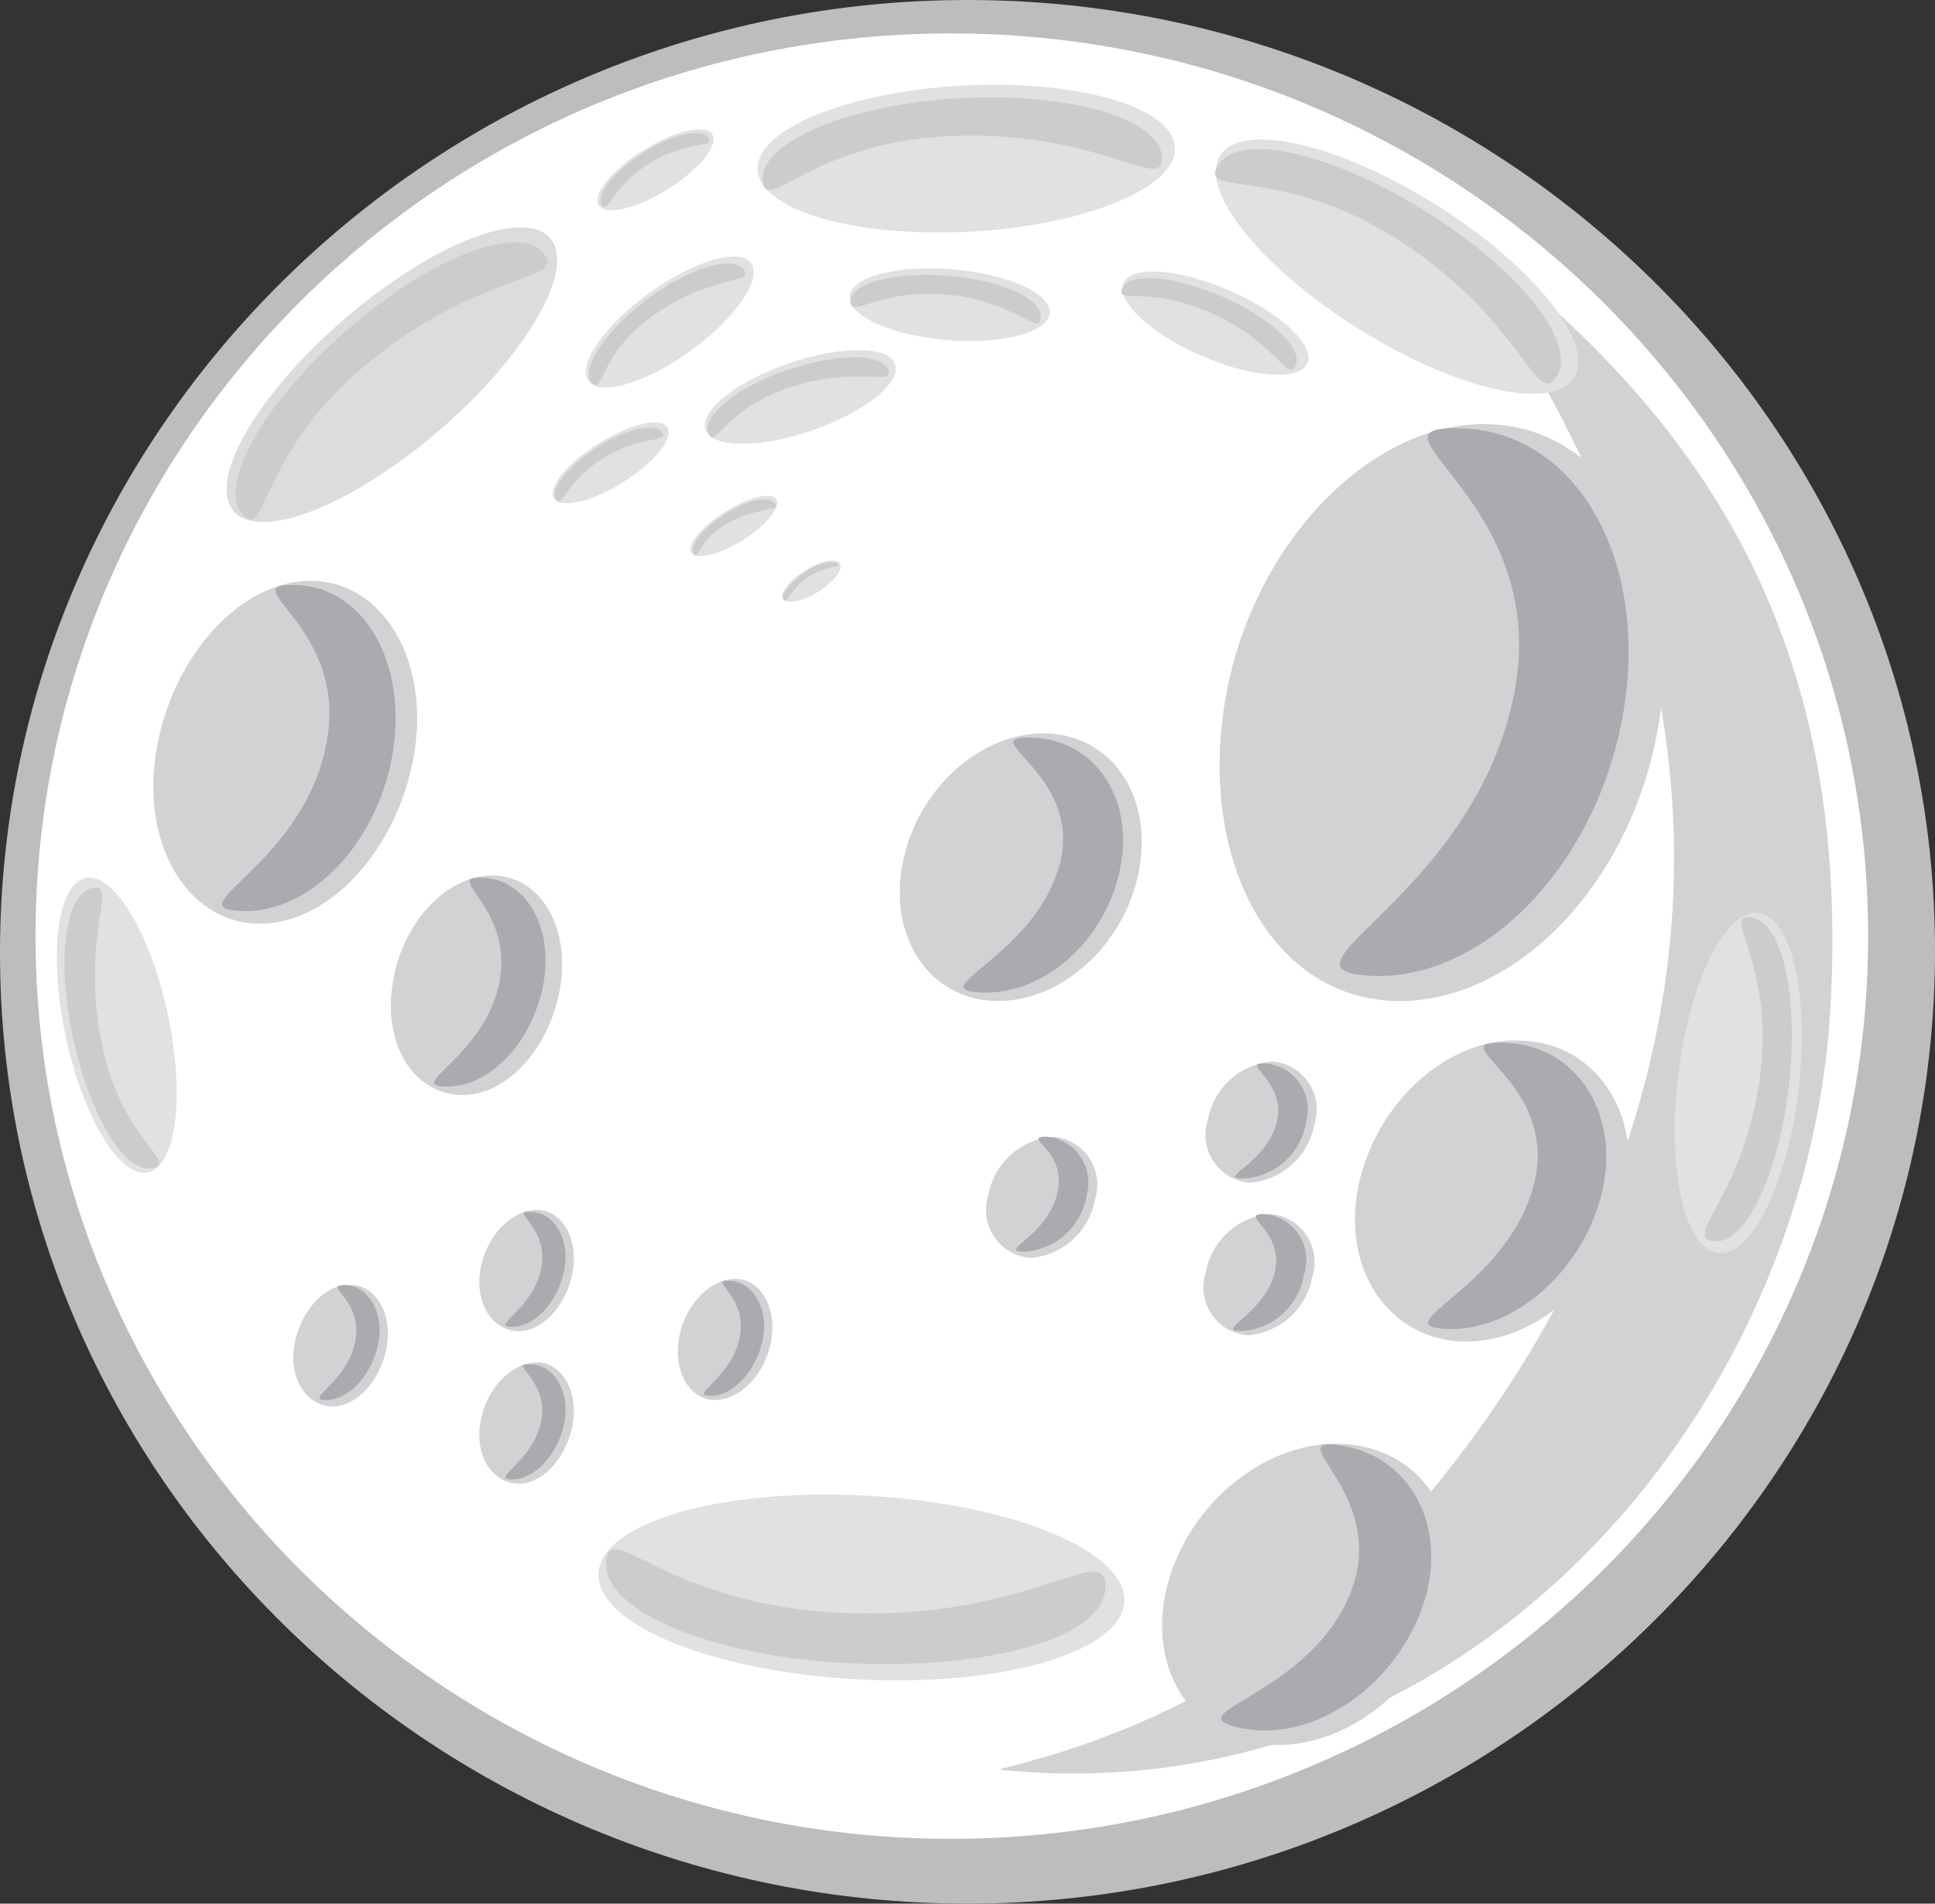 <svg xmlns="http://www.w3.org/2000/svg" viewBox="0 0 92.6 91.1"><rect x="0" y="0" width="92.6" height="91.1" fill="#333333" stroke="none"/><defs><style>.cls-1{fill:#bcbdbf;}.cls-1,.cls-2,.cls-3,.cls-5,.cls-7{fill-rule:evenodd;}.cls-2{fill:#fff;}.cls-3{fill:#d1d2d3;}.cls-4{fill:#e0e1e1;}.cls-5{fill:#cbccce;}.cls-6{fill:#dbdddd;}.cls-7{fill:#a9abae;}</style></defs><title>luna2Asset 1</title><g id="Layer_2" data-name="Layer 2"><g id="Layer_1-2" data-name="Layer 1"><path class="cls-1" d="M46.3,91.1c25.5,0,46.3-20.5,46.3-45.6S71.8,0,46.3,0,0,20.5,0,45.6,20.8,91.1,46.3,91.1Z"/><path class="cls-2" d="M45.5,88c24.2,0,43.9-19.4,43.9-43.2S69.7,1.6,45.5,1.6,1.7,21,1.7,44.8,21.4,88,45.5,88Z"/><path class="cls-3" d="M47.9,84.7C70,86.9,86.5,67.8,87.6,48.2S79.8,18.2,68,9.7c22.6,28.5,9.1,54.2-4.4,66.9C56.5,83.3,47.3,84.6,47.9,84.7Z"/><ellipse class="cls-4" cx="83.2" cy="51.9" rx="8.2" ry="2.9" transform="translate(21.8 128.3) rotate(-83.2)"/><path class="cls-5" d="M83.8,43.9c1.5.2,2.3,3.8,1.8,8.1s-2.1,7.6-3.6,7.4,1.4-2.1,2.2-7.7S82.3,43.7,83.8,43.9Z"/><ellipse class="cls-4" cx="5.6" cy="49.1" rx="2.5" ry="7.2" transform="translate(-10.1 2.2) rotate(-12)"/><path class="cls-5" d="M7.3,55.9c-1.3.3-3-2.5-3.8-6.2s-.4-6.9.9-7.2-.5,2.1.4,7.1S8.6,55.6,7.3,55.9Z"/><ellipse class="cls-6" cx="18.7" cy="17.9" rx="10" ry="3.5" transform="translate(-7.1 16.6) rotate(-40.8)"/><path class="cls-5" d="M11.6,24.6c-1.2-1.4,1-5.3,5-8.8s8.2-5.1,9.4-3.7-2.9.8-8.3,5.2S12.8,26,11.6,24.6Z"/><ellipse class="cls-4" cx="46.2" cy="7.6" rx="10" ry="3.5" transform="translate(-0.3 2.5) rotate(-3.1)"/><path class="cls-5" d="M36.5,8.6c-.1-1.8,4.1-3.6,9.4-3.9s9.6,1,9.7,2.8-2.8-1.2-9.8-1S36.6,10.4,36.5,8.6Z"/><path class="cls-3" d="M60.9,50.8a2.3,2.3,0,0,1,2,3,3.4,3.4,0,0,1-3.1,2.8,2.3,2.3,0,0,1-2-3A3.4,3.4,0,0,1,60.9,50.8Z"/><path class="cls-7" d="M60.6,50.9a2.2,2.2,0,0,1,1.9,2.8,3.2,3.2,0,0,1-3,2.7c-1.3,0,1.1-.7,1.6-2.7S59.2,50.8,60.6,50.9Z"/><path class="cls-3" d="M72.8,49.8c3.5.1,5.8,3.4,5,7.4s-4.3,7.1-7.8,7-5.8-3.4-5-7.4S69.3,49.6,72.8,49.8Z"/><path class="cls-7" d="M72,49.9c3.4.1,5.5,3.3,4.7,7s-4.1,6.8-7.4,6.7,2.8-1.9,4.1-6.9S68.7,49.8,72,49.9Z"/><path class="cls-3" d="M60.8,58.1a2.3,2.3,0,0,1,2,3,3.4,3.4,0,0,1-3.1,2.8,2.3,2.3,0,0,1-2-3A3.4,3.4,0,0,1,60.8,58.1Z"/><path class="cls-7" d="M60.5,58.1A2.2,2.2,0,0,1,62.4,61a3.2,3.2,0,0,1-3,2.7c-1.3,0,1.1-.8,1.6-2.8S59.2,58.1,60.5,58.1Z"/><path class="cls-3" d="M50.4,54.4a2.3,2.3,0,0,1,2,3,3.4,3.4,0,0,1-3.1,2.8,2.3,2.3,0,0,1-2-3A3.4,3.4,0,0,1,50.4,54.4Z"/><path class="cls-7" d="M50.1,54.4A2.2,2.2,0,0,1,52,57.2a3.2,3.2,0,0,1-3,2.7c-1.3,0,1.1-.7,1.6-2.8S48.8,54.4,50.1,54.4Z"/><path class="cls-3" d="M25.7,57.9c1.2,0,2,1.4,1.7,3s-1.5,2.9-2.7,2.8-2-1.4-1.7-3S24.5,57.9,25.7,57.9Z"/><path class="cls-7" d="M25.4,58c1.1,0,1.9,1.3,1.6,2.8s-1.4,2.7-2.5,2.7,1-.8,1.4-2.8S24.3,57.9,25.4,58Z"/><path class="cls-3" d="M35.2,61.2c1.2,0,2,1.4,1.7,3S35.4,67,34.2,67s-2-1.4-1.7-3S34,61.2,35.2,61.2Z"/><path class="cls-7" d="M34.9,61.3c1.1,0,1.9,1.3,1.6,2.8s-1.4,2.7-2.5,2.7,1-.8,1.4-2.8S33.8,61.2,34.9,61.3Z"/><path class="cls-3" d="M25.7,65.2c1.2,0,2,1.4,1.7,3s-1.5,2.9-2.7,2.8-2-1.4-1.7-3S24.5,65.2,25.7,65.2Z"/><path class="cls-7" d="M25.4,65.3c1.1,0,1.9,1.3,1.6,2.8s-1.4,2.7-2.5,2.7,1-.8,1.4-2.8S24.2,65.2,25.4,65.3Z"/><path class="cls-3" d="M16.8,61.5c1.2,0,2,1.4,1.7,3s-1.5,2.9-2.7,2.8-2-1.4-1.7-3S15.6,61.4,16.8,61.5Z"/><path class="cls-7" d="M16.5,61.5c1.1,0,1.9,1.3,1.6,2.8s-1.4,2.7-2.5,2.7,1-.8,1.4-2.8S15.4,61.5,16.5,61.5Z"/><ellipse class="cls-4" cx="38.3" cy="19" rx="4.8" ry="1.7" transform="translate(-4.1 13.5) rotate(-19)"/><path class="cls-5" d="M33.9,20.7c-.3-.8,1.4-2.2,3.8-3s4.5-.8,4.8,0-1.4-.2-4.6.8S34.2,21.6,33.9,20.7Z"/><ellipse class="cls-4" cx="32" cy="15.4" rx="4.8" ry="1.7" transform="translate(-2.9 21.7) rotate(-35.9)"/><path class="cls-5" d="M28.3,18.3c-.5-.7.7-2.5,2.7-4s4.1-2.1,4.6-1.4-1.4.2-4.2,2.1S28.9,19,28.3,18.3Z"/><ellipse class="cls-4" cx="31.3" cy="8.1" rx="3.2" ry="1.1" transform="matrix(0.85, -0.53, 0.53, 0.85, 0.47, 17.83)"/><path class="cls-5" d="M28.8,9.8c-.3-.5.6-1.6,2-2.5s2.8-1.2,3.1-.7-1,.1-2.8,1.2S29.1,10.3,28.8,9.8Z"/><ellipse class="cls-4" cx="29.2" cy="22.2" rx="3.2" ry="1.1" transform="translate(-7.3 18.8) rotate(-32)"/><path class="cls-5" d="M26.6,23.9c-.3-.5.6-1.6,2-2.5s2.8-1.2,3.1-.7-1,.1-2.8,1.2S26.9,24.4,26.6,23.9Z"/><ellipse class="cls-4" cx="35.1" cy="25.2" rx="2.4" ry="0.8" transform="translate(-8 22.4) rotate(-32)"/><path class="cls-5" d="M33.2,26.5c-.2-.4.4-1.2,1.5-1.9s2.1-.9,2.4-.5-.7.1-2.2.9S33.4,26.9,33.2,26.5Z"/><ellipse class="cls-4" cx="38.8" cy="27.8" rx="1.6" ry="0.6" transform="translate(-8.8 24.8) rotate(-32)"/><path class="cls-5" d="M37.5,28.7c-.2-.2.3-.8,1-1.3s1.4-.6,1.6-.4-.5,0-1.4.6S37.7,28.9,37.5,28.7Z"/><ellipse class="cls-4" cx="45.4" cy="14.6" rx="1.7" ry="4.8" transform="translate(27.1 58.6) rotate(-85.2)"/><path class="cls-5" d="M40.7,14.4c.1-.9,2.2-1.4,4.7-1.2s4.5,1.1,4.4,2-1.2-.8-4.5-1.1S40.7,15.3,40.7,14.4Z"/><ellipse class="cls-4" cx="66.8" cy="12.7" rx="3.5" ry="10" transform="translate(20.6 62.6) rotate(-57.9)"/><path class="cls-5" d="M58.3,7.9c1-1.6,5.4-.6,9.9,2.2s7.3,6.3,6.3,7.9-1.6-2.6-7.4-6.4S57.3,9.5,58.3,7.9Z"/><ellipse class="cls-4" cx="58.1" cy="15.5" rx="1.7" ry="4.8" transform="translate(20.7 62.5) rotate(-66.4)"/><path class="cls-5" d="M53.7,13.8c.4-.8,2.5-.6,4.8.4s3.9,2.5,3.5,3.3-.9-1.1-4-2.5S53.4,14.6,53.7,13.8Z"/><ellipse class="cls-4" cx="41.3" cy="76" rx="4.4" ry="12.6" transform="translate(-36.9 113.1) rotate(-86.9)"/><path class="cls-5" d="M29,74.8c-.1,2.3,5.1,4.5,11.7,4.8s12.1-1.2,12.2-3.6-3.5,1.5-12.3,1.2S29.1,72.5,29,74.8Z"/><path class="cls-3" d="M50.1,35.1c3.1.1,5.1,3,4.4,6.6s-3.8,6.3-6.9,6.2-5.1-3-4.4-6.6S47,35,50.1,35.1Z"/><path class="cls-7" d="M49.4,35.3c3,.1,4.9,2.9,4.2,6.3s-3.6,6-6.6,5.9,2.5-1.7,3.7-6.1S46.4,35.2,49.4,35.3Z"/><path class="cls-3" d="M23.7,41.9c2.2.1,3.6,2.5,3.1,5.4s-2.6,5.2-4.8,5.1S18.3,50,18.8,47,21.5,41.8,23.7,41.9Z"/><path class="cls-7" d="M23.1,42c2.1.1,3.4,2.4,2.9,5.1s-2.5,4.9-4.6,4.9,1.8-1.4,2.5-5S21.1,41.9,23.1,42Z"/><path class="cls-3" d="M71.3,20.3c5.7.2,9.3,6.5,8.1,14.2S72.5,48.1,66.7,47.9s-9.3-6.6-8.1-14.2S65.6,20.1,71.3,20.3Z"/><path class="cls-7" d="M70,20.5c5.4.2,8.9,6.2,7.7,13.5s-6.6,12.9-12,12.7,4.6-3.6,6.7-13.2S64.5,20.3,70,20.5Z"/><path class="cls-3" d="M65.1,69.2c3.6.7,5.3,4.4,3.9,8.3s-5.4,6.6-9,5.9-5.3-4.4-3.9-8.3S61.5,68.5,65.1,69.2Z"/><path class="cls-7" d="M64.3,69.2c3.4.6,5.1,4.2,3.7,7.9s-5.2,6.3-8.6,5.6,3.2-1.5,5.2-6.4S60.9,68.6,64.3,69.2Z"/><path class="cls-3" d="M15,27.8c3.4.1,5.6,3.9,4.8,8.4s-4.1,8.1-7.5,8-5.6-3.9-4.8-8.4S11.6,27.7,15,27.8Z"/><path class="cls-7" d="M14.2,28c3.2.1,5.3,3.7,4.6,8s-3.9,7.7-7.2,7.6,2.8-2.1,4-7.9S10.9,27.9,14.2,28Z"/></g></g></svg>